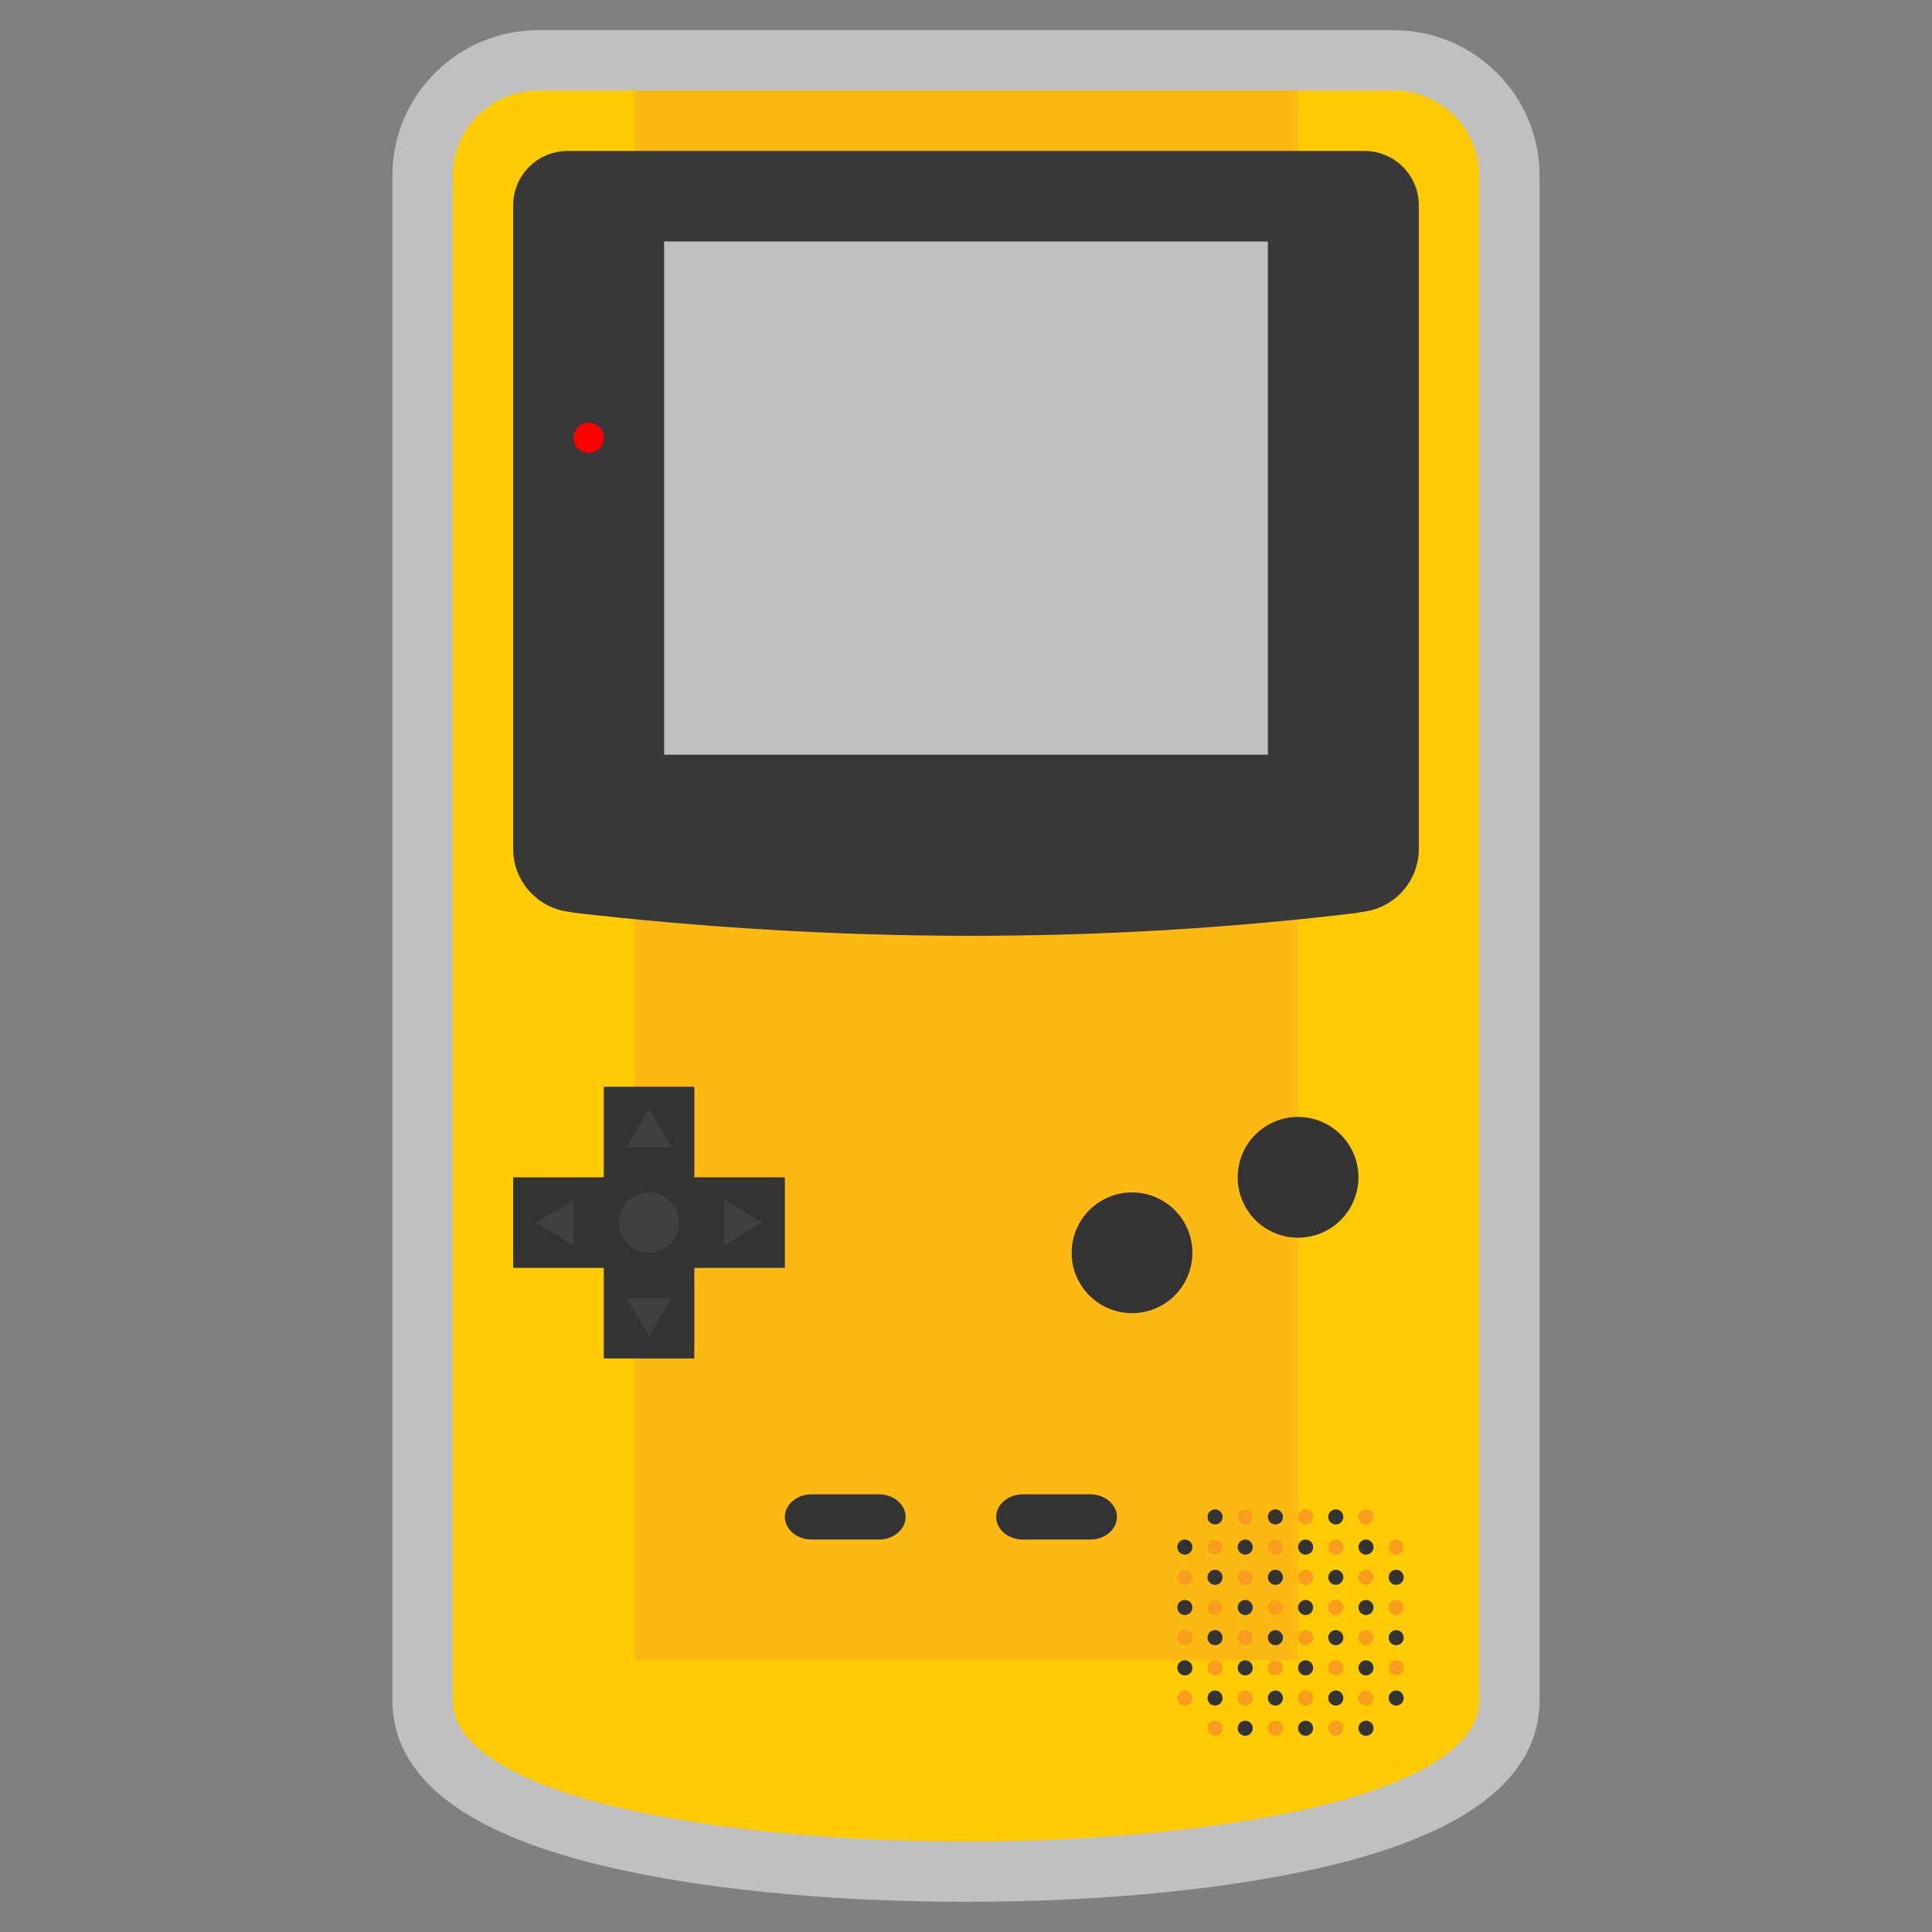<?xml version="1.0" encoding="iso-8859-1"?>
<!-- Generator: Adobe Illustrator 27.8.1, SVG Export Plug-In . SVG Version: 6.00 Build 0)  -->
<svg version="1.1" id="Layer_1" xmlns="http://www.w3.org/2000/svg" xmlns:xlink="http://www.w3.org/1999/xlink" x="0px" y="0px"
	 viewBox="0 0 256 256" style="enable-background:new 0 0 256 256;" xml:space="preserve">
<rect x="0" y="0" width="256" height="256" fill="#808080" stroke="none"/>
<path style="opacity:0.5;fill:#FFFFFF;" d="M184.667,4H71.333C60.673,4,52,12.625,52,23.226v194.581v3.742v3.742
	c0,10.029,9.202,17.365,27.349,21.803C92.286,250.258,109.564,252,128,252s35.714-1.742,48.651-4.906
	C194.798,242.655,204,235.32,204,225.29v-3.742v-3.742V23.226C204,12.625,195.327,4,184.667,4L184.667,4z"/>
<path style="fill:#FFCB05;" d="M184.667,12H71.333C65.074,12,60,17.026,60,23.226v194.581v3.742v3.742c0,24.946,136,24.946,136,0
	v-3.742v-3.742V23.226C196,17.026,190.926,12,184.667,12z"/>
<rect x="84" y="12" style="fill:#FDB913;" width="88" height="208"/>
<path style="fill:#383838;" d="M180.778,20H75.222C71.233,20,68,23.222,68,27.196v82.755v2.537c0,4.637,3.772,8.395,8.426,8.395
	H75.5c35,4.04,70,4.269,105,0h-0.926c4.654,0,8.426-3.759,8.426-8.395v-2.537V27.196C188,23.222,184.767,20,180.778,20z"/>
<rect id="rect3786_5_" x="88" y="32" style="fill:#BFBFBF;" width="80" height="68"/>
<g>
	<polygon style="fill:#333333;" points="104,156 92,156 92,144 80,144 80,156 68,156 68,168 80,168 80,180 92,180 92,168 104,168 	
		"/>
	<circle style="fill:#404040;" cx="86" cy="162" r="4"/>
	<g>
		<polygon style="fill:#404040;" points="71,162 76,159 76,165 		"/>
		<polygon style="fill:#404040;" points="101,162 96,159 96,165 		"/>
	</g>
	<g>
		<polygon style="fill:#404040;" points="86,177 83,172 89,172 		"/>
		<polygon style="fill:#404040;" points="86,147 83,152 89,152 		"/>
	</g>
	<circle style="fill:#333333;" cx="150" cy="166" r="8"/>
	<circle style="fill:#333333;" cx="172" cy="156" r="8"/>
	<path style="fill:#333333;" d="M116.463,204h-8.926c-1.945,0-3.537-1.35-3.537-3l0,0c0-1.65,1.592-3,3.537-3h8.926
		c1.945,0,3.537,1.35,3.537,3l0,0C120,202.65,118.408,204,116.463,204z"/>
	<path style="fill:#333333;" d="M144.463,204h-8.926c-1.945,0-3.537-1.35-3.537-3l0,0c0-1.65,1.592-3,3.537-3h8.926
		c1.945,0,3.537,1.35,3.537,3l0,0C148,202.65,146.408,204,144.463,204z"/>
	<circle style="fill:#F99D1C;" cx="161" cy="229" r="1"/>
	<circle style="fill:#333333;" cx="161" cy="225" r="1"/>
	<circle style="fill:#F99D1C;" cx="161" cy="221" r="1"/>
	<circle style="fill:#333333;" cx="161" cy="217" r="1"/>
	<circle style="fill:#F99D1C;" cx="161" cy="213" r="1"/>
	<circle style="fill:#333333;" cx="161" cy="209" r="1"/>
	<circle style="fill:#F99D1C;" cx="161" cy="205" r="1"/>
	<circle style="fill:#F99D1C;" cx="157" cy="225" r="1"/>
	<circle style="fill:#333333;" cx="157" cy="221" r="1"/>
	<circle style="fill:#F99D1C;" cx="157" cy="217" r="1"/>
	<circle style="fill:#333333;" cx="157" cy="213" r="1"/>
	<circle style="fill:#F99D1C;" cx="157" cy="209" r="1"/>
	<circle style="fill:#333333;" cx="157" cy="205" r="1"/>
	<circle style="fill:#333333;" cx="161" cy="201" r="1"/>
	<circle style="fill:#333333;" cx="165" cy="229" r="1"/>
	<circle style="fill:#F99D1C;" cx="165" cy="225" r="1"/>
	<circle style="fill:#333333;" cx="165" cy="221" r="1"/>
	<circle style="fill:#F99D1C;" cx="165" cy="217" r="1"/>
	<circle style="fill:#333333;" cx="165" cy="213" r="1"/>
	<circle style="fill:#F99D1C;" cx="165" cy="209" r="1"/>
	<circle style="fill:#333333;" cx="165" cy="205" r="1"/>
	<circle style="fill:#F99D1C;" cx="165" cy="201" r="1"/>
	<circle style="fill:#F99D1C;" cx="169" cy="229" r="1"/>
	<circle style="fill:#333333;" cx="169" cy="225" r="1"/>
	<circle style="fill:#F99D1C;" cx="169" cy="221" r="1"/>
	<circle style="fill:#333333;" cx="169" cy="217" r="1"/>
	<circle style="fill:#F99D1C;" cx="169" cy="213" r="1"/>
	<circle style="fill:#333333;" cx="169" cy="209" r="1"/>
	<circle style="fill:#F99D1C;" cx="169" cy="205" r="1"/>
	<circle style="fill:#333333;" cx="169" cy="201" r="1"/>
	<circle style="fill:#333333;" cx="173" cy="229" r="1"/>
	<circle style="fill:#F99D1C;" cx="173" cy="225" r="1"/>
	<circle style="fill:#333333;" cx="173" cy="221" r="1"/>
	<circle style="fill:#F99D1C;" cx="173" cy="217" r="1"/>
	<circle style="fill:#333333;" cx="173" cy="213" r="1"/>
	<circle style="fill:#F99D1C;" cx="173" cy="209" r="1"/>
	<circle style="fill:#333333;" cx="173" cy="205" r="1"/>
	<circle style="fill:#F99D1C;" cx="173" cy="201" r="1"/>
	<circle style="fill:#F99D1C;" cx="177" cy="229" r="1"/>
	<circle style="fill:#333333;" cx="177" cy="225" r="1"/>
	<circle style="fill:#F99D1C;" cx="177" cy="221" r="1"/>
	<circle style="fill:#333333;" cx="177" cy="217" r="1"/>
	<circle style="fill:#F99D1C;" cx="177" cy="213" r="1"/>
	<circle style="fill:#333333;" cx="177" cy="209" r="1"/>
	<circle style="fill:#F99D1C;" cx="177" cy="205" r="1"/>
	<circle style="fill:#333333;" cx="177" cy="201" r="1"/>
	<circle style="fill:#333333;" cx="181" cy="229" r="1"/>
	<circle style="fill:#F99D1C;" cx="181" cy="225" r="1"/>
	<circle style="fill:#333333;" cx="181" cy="221" r="1"/>
	<circle style="fill:#F99D1C;" cx="181" cy="217" r="1"/>
	<circle style="fill:#333333;" cx="181" cy="213" r="1"/>
	<circle style="fill:#F99D1C;" cx="181" cy="209" r="1"/>
	<circle style="fill:#333333;" cx="181" cy="205" r="1"/>
	<circle style="fill:#333333;" cx="185" cy="225" r="1"/>
	<circle style="fill:#F99D1C;" cx="185" cy="221" r="1"/>
	<circle style="fill:#333333;" cx="185" cy="217" r="1"/>
	<circle style="fill:#F99D1C;" cx="185" cy="213" r="1"/>
	<circle style="fill:#333333;" cx="185" cy="209" r="1"/>
	<circle style="fill:#F99D1C;" cx="185" cy="205" r="1"/>
	<circle style="fill:#F99D1C;" cx="181" cy="201" r="1"/>
</g>
<circle style="fill:#FF0000;" cx="78" cy="58" r="2"/>
</svg>
